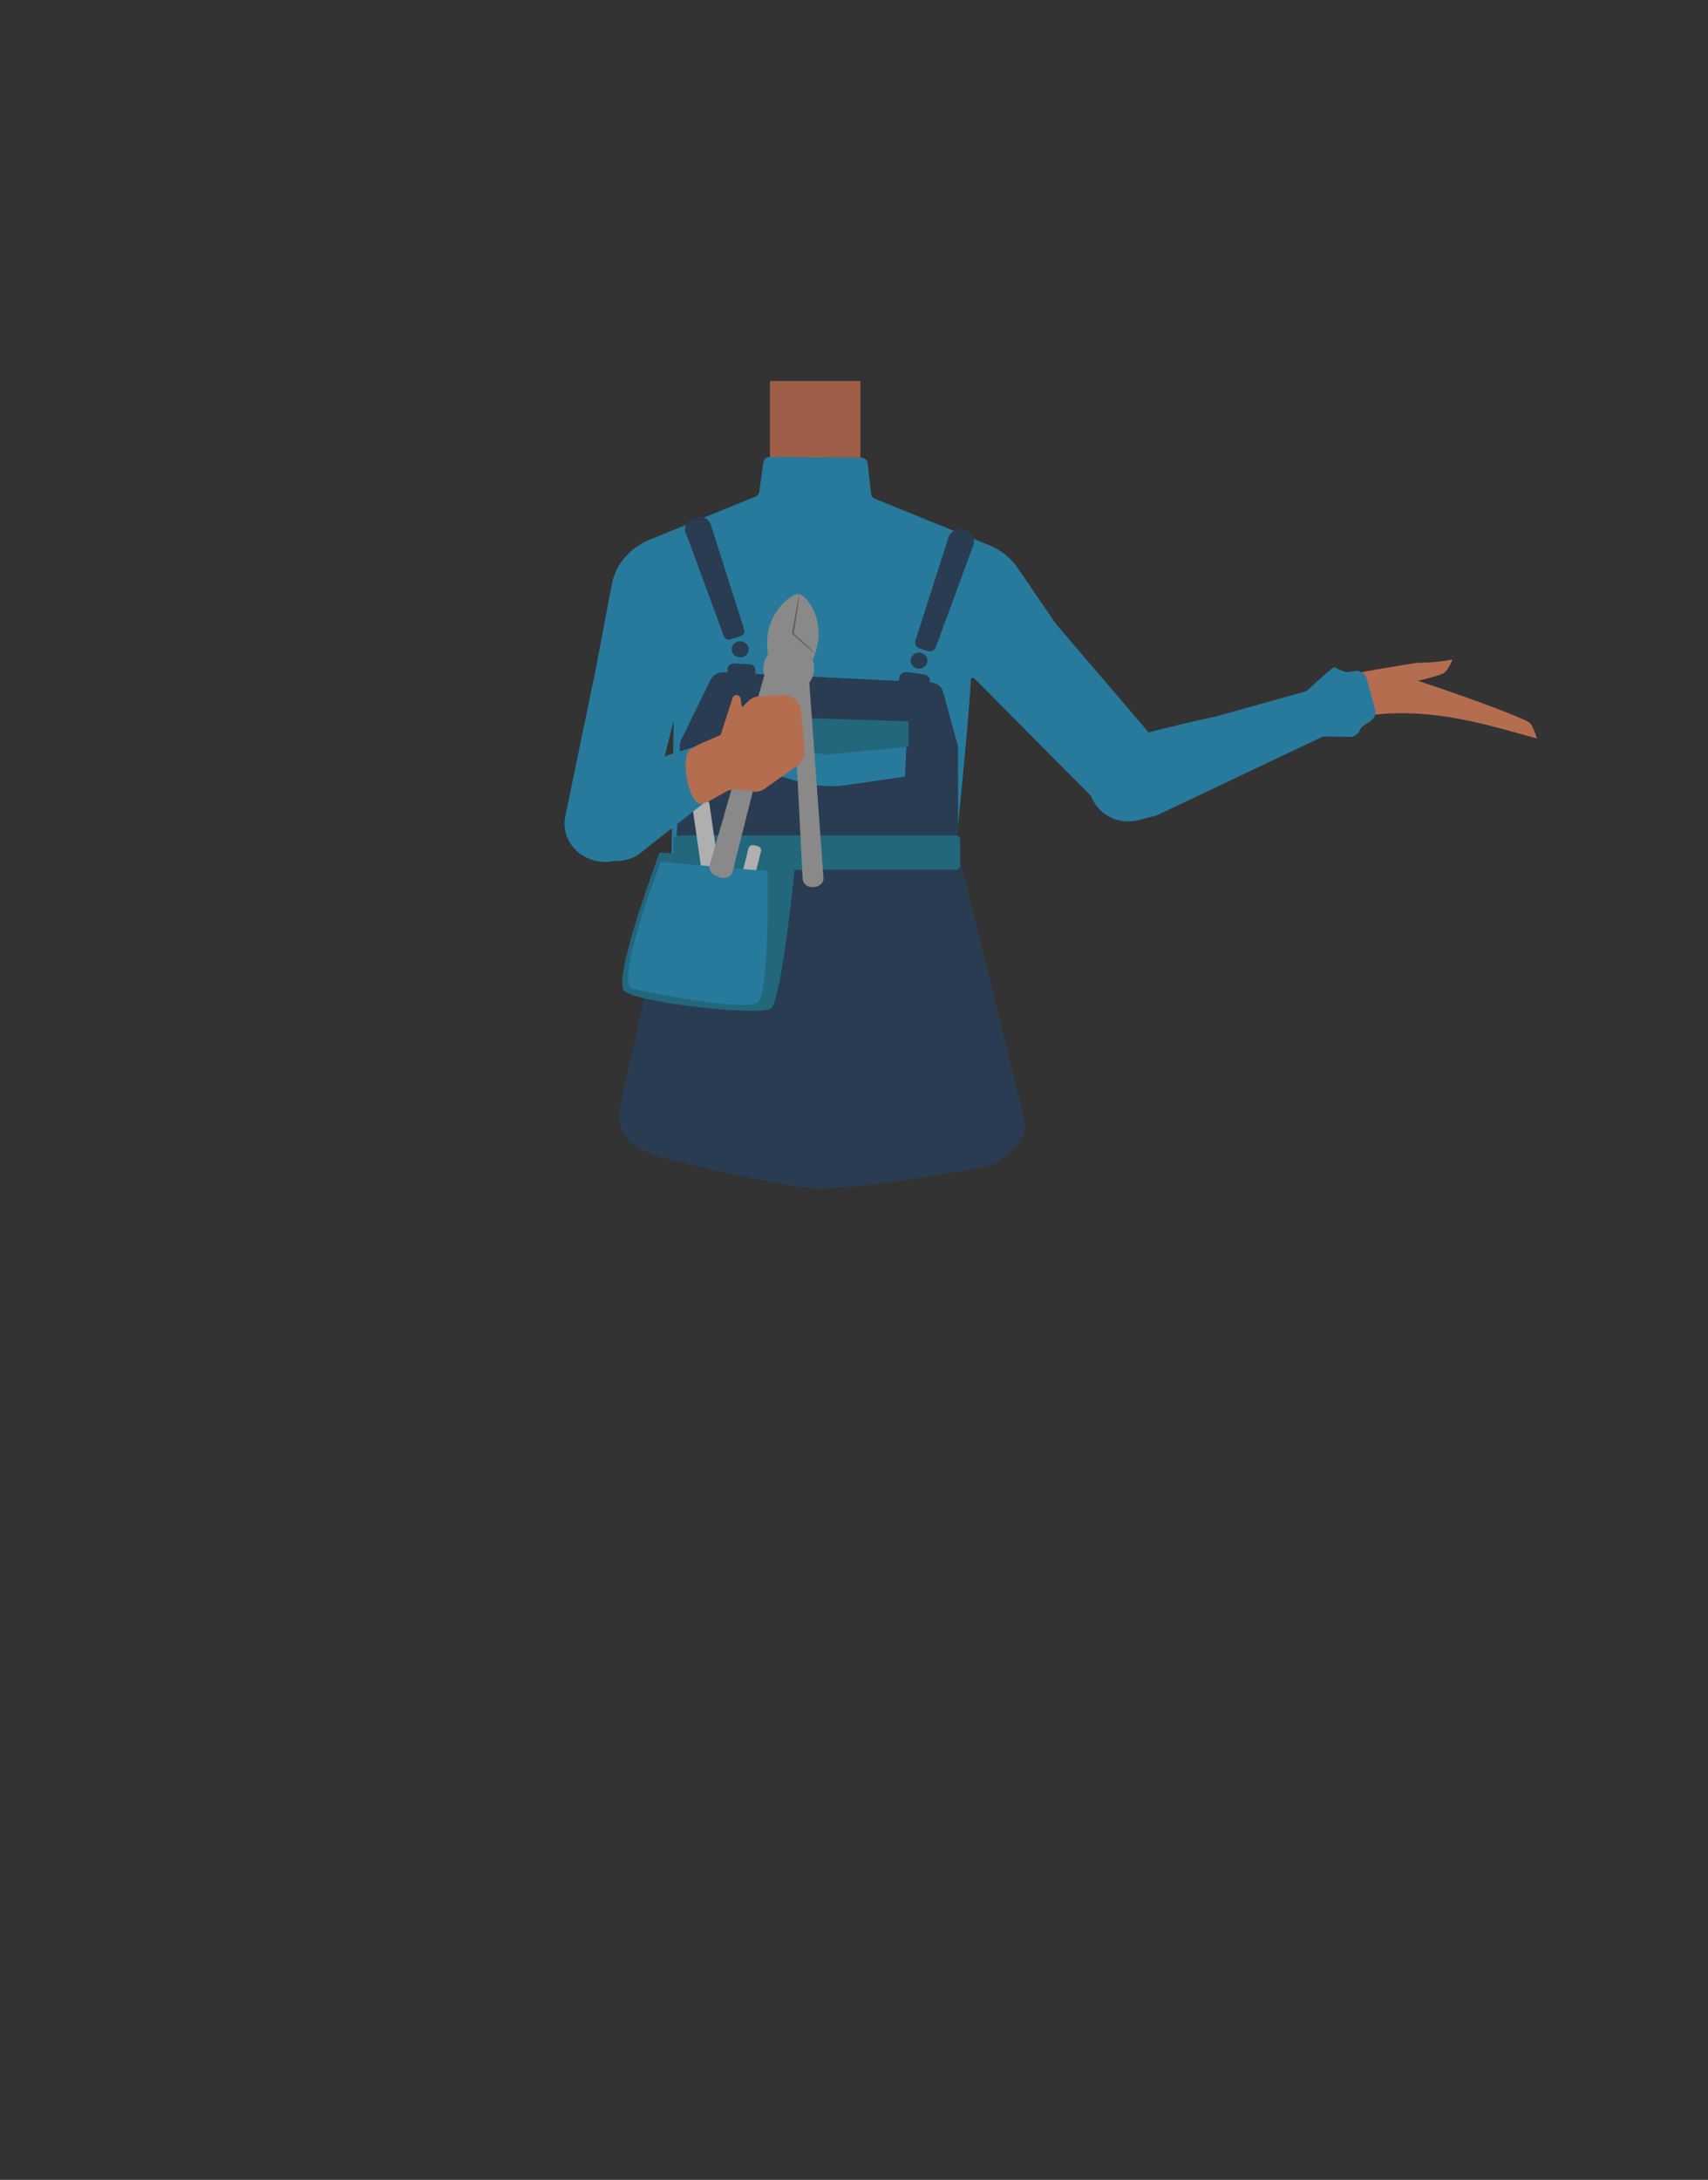 <?xml version="1.0" encoding="utf-8"?>
<!-- Generator: Adobe Illustrator 26.0.3, SVG Export Plug-In . SVG Version: 6.00 Build 0)  -->
<svg version="1.1" id="Layer_1" xmlns="http://www.w3.org/2000/svg" xmlns:xlink="http://www.w3.org/1999/xlink" x="0px" y="0px"
	 viewBox="0 0 788 1005.1" style="enable-background:new 0 0 788 1005.1;" xml:space="preserve">
<rect x="0" y="0" width="788" height="1005.1" fill="#333333" stroke="none"/>
<style type="text/css">
	.st0{fill:#E78367;}
	.st1{fill:#B85D40;}
	.st2{fill:#FFFFFF;}
	.st3{fill:#D12E2E;}
	.st4{fill:#F7A386;}
	.st5{fill:none;}
	.st6{fill:#BA3F28;}
	.st7{fill:#375D63;}
	.st8{fill:#9E5E47;}
	.st9{fill:#277A9B;}
	.st10{fill:#293C51;}
	.st11{fill:#B56D50;}
	.st12{fill:#295446;}
	.st13{fill:#22677C;}
	.st14{fill:#AFAFAF;}
	.st15{fill:#898989;}
	.st16{fill:#606060;}
</style>
<g id="Calque_4_00000091735215970762260170000014089898957482041473_">
	<path class="st0" d="M-524.8,132l2.2,18.2l-21.1,75.3h-92.1l-22.5-75.6l2.6-18.7l-17-36.8l51.2-20.6c7.7-3.1,12.8-10.6,12.8-18.9
		V42.2h38.5v12.5c0,8.5,5.3,16.1,13.3,19.1l51.4,18.9L-524.8,132z"/>
	<path class="st1" d="M-608.4,41.8h38.5v10.6l0,0c-8.6,11-14.3,15.8-20.9,15.8c-4.9,0-12.7-9.7-17.7-13.6l0.1-1.9V41.8z"/>
</g>
<g id="Calque_3_00000046315107366250243220000001263045017856402058_">
	<polygon class="st2" points="-587.2,217 -617,217 -625.5,160.7 -578,160.7 	"/>
	<polygon class="st3" points="-584.2,201.4 -615.6,201.4 -623.4,183.4 -580.2,183.4 	"/>
	<path class="st4" d="M-644.2,218.9c-4.3-3.9-6.6-17.6-4.3-22.9c1-2.3,8.5-5.3,8.5-5.3l8.2-3.6l0.8-10.2l12.8-6.9l21.4-0.9l2.8,30.2
		l-21.3,15.1l-12.8-1.8l-10.2,5.7C-638.4,218.3-642.2,220.7-644.2,218.9z"/>
	<polygon points="-749.4,346.8 -749.3,346.8 -749.4,346.7 	"/>
	<polygon points="-749.3,346.8 -749.2,346.8 -749.2,346.7 	"/>
	<polygon points="-749.4,346.8 -749.3,346.8 -749.4,346.7 	"/>
	<polygon points="-749.3,346.8 -749.2,346.8 -749.2,346.7 	"/>
	<path class="st5" d="M-552.9,262c15.6,5,22.3,9.3,26,16c3,5.4,5.8,17.8,6,24c0.5,14.5-7.5,51-21.1,63.1
		c-13.9,12.4-81.6,12.4-95.5,0c-13.6-12.2-21.6-48.6-21.1-63.1c0.2-6.2,3-18.6,6-24c3.7-6.7,10.5-10.9,26-16
		c17.8-5.8,35.9-4.8,35.9-4.8S-570.7,256.3-552.9,262z"/>
	<path class="st0" d="M-527.6,182.9l-10.1-5.5c0,0-19.7-21.9-20.5-22.7s-15.6-13.2-16.6-14.2s-8.2-10.5-8.2-10.5l-4.6,9.2l7.5,10.9
		l9,8.9l-22.8-4.3c0,0-34.3-10-34.9-8.8s-1.4,7.8-0.3,8.4c1.2,0.6,33.5,10.9,33.5,10.9s-41-5.6-41.2-3.6s-0.5,9.2,1.2,9.2
		s36.6,3.6,36.6,3.6s-37.2,2.7-36.6,3.9s2.8,8.1,2.8,8.1l36.3-1.3l-25.6,8.4c0,0,4.3,7.2,5.5,7.2c1.2,0,29.4-8.2,29.4-8.2
		s28.5,3,30,2.2c4.2-2.1,13.8,4,13.8,4L-527.6,182.9z"/>
	<path class="st5" d="M-551.9,262c15.5,5,22.3,9.3,26,16c3,5.4,5.8,17.8,6,24c0.5,14.5-7.5,51-21.1,63.1
		c-13.9,12.4-81.6,12.4-95.5,0c-13.6-12.2-21.6-48.6-21.1-63.1c0.2-6.2,3-18.6,6-24c3.7-6.7,10.5-10.9,26-16
		c17.8-5.8,35.9-4.8,35.9-4.8S-569.7,256.3-551.9,262z"/>
	<path class="st0" d="M-837.5,110.7l-13.7-10.7l-22.8-9.6c0,0-1.4,4.2-0.8,5.5c2,4,8.7,7.6,12.7,10.1c0.5,0.3,1.7,2.8,1.5,3.3
		c-0.9,2.2-6.5,1.9-6.5,1.9l16.9,6.2L-837.5,110.7z"/>
	<path class="st0" d="M-843.4,110.5l-4.2,16.2l-40.1-4.8l-37.5-18.2c0,0,3.9-4,5.8-4.3c9.7-1.9,28.4,7.3,38,9.3
		C-871.1,110.8-843.4,110.5-843.4,110.5z"/>
	
		<ellipse transform="matrix(1 -3.193410e-02 3.193410e-02 1 -4.191 -26.917)" class="st0" cx="-844.8" cy="117.7" rx="10.8" ry="9.5"/>
	<path class="st0" d="M-687.2,163.3l-46.4,36.6l-3.5,2.4c-6,4.1-14.1,2.9-18.6-2.8l0,0c-4.1-5.1-4.1-12.4,0.1-17.5l3.7-4.5
		c0,0-11.8,5.2-3.4-6.4c10.3-14.2,79.8-93.1,99.9-75.1l0,0c8.4,8.1,12.3,23.2,3.9,31.3L-687.2,163.3z"/>
	<path class="st0" d="M-738.1,202.5L-738.1,202.5c4.2-4,5.8-10,4.1-15.5c-0.1-0.6-0.3-1.1-0.5-1.7c-4.8-7.9-18.8-20.4-26.2-25.9
		c-17.2-12.7-73.6-46.3-73.6-46.3l0,0c-4.3-1.8-9.3,0.1-11.4,4.2l-0.5,0.9c-1.9,3.9-0.8,8.5,2.6,11.1c0.6,0.5,1.2,0.9,1.6,1.2
		c7.3,6.1,51.4,49.3,61.1,57.7c5.7,4.9,18.9,12.6,25.9,15.2C-751,205.2-741.7,206-738.1,202.5z"/>
	<path class="st6" d="M-649.4,82.1l-23.9,8.9l4.5,58.8l6.1,69.9c0,0-44.5,328-45.1,343.1c-0.3,7.2,33,18.5,40.1,18.9l64.2,4.1
		l84.3-1.7c9.5,0,50.8-0.7,50.2-10.2c-1.1-16.3-51-346.4-51-346.4l4.1-77.7l2.4-27.5l-2.4-35.5l-26.6-9l-47.2,20.8L-649.4,82.1z"/>
	<path class="st0" d="M-684.1,105.6l-13.8-10.7l-22.8-9.6c0,0-1.4,4.2-0.8,5.5c2,4,8.7,7.6,12.7,10.1c0.5,0.3,1.7,2.8,1.5,3.3
		c-0.9,2.2-6.5,1.9-6.5,1.9l16.9,6.2L-684.1,105.6z"/>
	<path class="st0" d="M-690.1,105.5l-4.2,16.2l-40.1-4.8l-37.5-18.2c0,0,3.9-4,5.8-4.3c9.7-1.9,28.4,7.3,38,9.2
		C-717.7,105.7-690.1,105.5-690.1,105.5z"/>
	
		<ellipse transform="matrix(1 -3.193410e-02 3.193410e-02 1 -3.95 -22.022)" class="st0" cx="-691.4" cy="112.6" rx="10.8" ry="9.5"/>
	<path class="st0" d="M-534.4,159.1l-46.4,36.6l-3.5,2.4c-6,4.1-14.1,2.9-18.6-2.8l0,0c-4.1-5.1-4.1-12.4,0.1-17.5l2.6-14.9
		c0,0,18.1-21.9,29-31.1c30.7-25.9,42.3-54.5,68.5-43.2l0,0c15.7,10.2,12.4,30.5-0.9,43.8C-510.9,139.6-534.4,159.1-534.4,159.1z"/>
	<path class="st0" d="M-584.7,197.5L-584.7,197.5c4.2-4,5.8-10,4.1-15.5c-0.1-0.6-0.3-1.1-0.5-1.7c-4.8-7.9-18.8-20.4-26.2-25.9
		c-17.2-12.7-73.6-46.3-73.6-46.3l0,0c-4.3-1.8-9.3,0.1-11.4,4.2l-0.5,0.9c-1.9,3.9-0.8,8.5,2.6,11.1c0.6,0.5,1.2,0.9,1.6,1.3
		c7.3,6.1,51.4,49.3,61.1,57.7c5.7,4.9,18.9,12.6,25.9,15.2C-597.6,200.1-588.4,200.9-584.7,197.5z"/>
</g>
<g id="Calque_1_00000168116978332828763760000003928657393754945725_">
	<path class="st7" d="M456.3,493.6c-24.7,2.5-47.1,10-74,18.3c0,0-12.2,0.5-11.4-0.1l-75-16.6l6.3-58.4c1.2-10.7,10.7-18.8,22-18.8
		H430c11.7,0,21.3,8.5,22,19.4L456.3,493.6z"/>
</g>
<rect x="355.2" y="175.7" class="st8" width="41.8" height="47.4"/>
<path class="st9" d="M440.8,392.8c0-0.1,7-68.9,7.1-80c1-0.3,0.3-0.1,1.2-0.4l59.2,59.6c7.4,7.4,19.8,8,27.9,1.2
	c7.9-6.6,8.8-17.8,2.2-25.6l-51.3-60c-0.1-0.1-0.1-0.2-0.2-0.3L469.6,262c-3.2-4.8-7.9-8.5-13.4-10.7L403.7,230
	c-1.1-0.4-1.7-1.3-1.8-2.4l-1.6-14c-0.2-1.5-1.5-2.6-3.1-2.6l-41.9-0.3c-1.6,0-2.9,1.1-3.1,2.5l-1.9,13.5c-0.1,1-0.9,1.9-1.8,2.3
	l-48.7,19.8c-9.3,3.8-15.9,11.6-17.6,20.9l-7.5,39.6l-13.9,67.1c-2,9.5,4.6,18.8,14.8,20.7c10.2,1.9,20-4.3,22.1-13.9
	c0-0.1,0.1-0.3,0.1-0.4l4.9-17.7c0.1-0.6,8.1-33.2,8.1-32.7c0,0-1,61.2-1,61.3"/>
<path class="st10" d="M311.7,393.7l-26.3,119.7c-1.2,9.4,9.6,18.2,19.4,20.2c0,0,53.5,13.7,71.8,14.4c19,0.7,75.2-9.5,75.2-9.5
	c0.1,0,0.2,0,0.2,0c10.6-1.5,22.2-12,20.7-22L442,392.8"/>
<path class="st9" d="M506.3,369.4c4,10.5,14.8,8.3,23.8,5.2c6.4-2.2,66.3-30.2,82.7-37.6c9.3-4.2,14.3-6.1,12.3-11.9
	c-1.8-5.2-17.2-1.8-21.3-1.3c-38.3,4.3-53.2,8.8-85.9,16.9C499.5,345.3,505,365.8,506.3,369.4z"/>
<path class="st11" d="M654,305.6c5.4,0,10.8-0.5,16.1-1.5c0,0-1.7,4.6-3.9,6.2c-1.7,1.2-12,3.6-12,3.6l0,0
	c27.5,9.1,48.8,17.4,51.3,19.2c1.8,1.2,3.6,7.4,3.6,7.4s-19.5-5.5-27.1-7.2c-25.9-6-45.1-5.4-59.4-1.5c-2.6,0.6-10-11.3-4.9-13.2
	c1.8-0.7,8.6-8.5,11.7-8.9C642.3,307.4,653.7,305.6,654,305.6z"/>
<path class="st9" d="M630.6,313.1l3.8,13.9c0.6,2.2-0.4,4.4-2.2,5.6l-2.8,1.8c-0.9,0.5-1.6,1.4-2,2.3l0,0c-0.8,1.9-2.7,3.2-4.7,3.1
	l-11.1-0.2c-0.8-0.1-1.6,0.2-2.3,0.5l-75.5,35.8c-0.3,0.1-0.6,0.2-0.9,0.3l-8,2c-9.1,2.3-18.6-2.7-21.7-11.6l0,0
	c-3.3-9.4,1.6-19.8,11.2-23.1c0.4-0.1,0.7-0.2,1.1-0.4l86.1-24.1c0.8-0.2,1.5-0.6,2-1.1c2.9-2.7,11.8-10.9,12.2-10.3
	c0.3,0.5,2.8,1.5,4.3,2c0.8,0.3,1.6,0.3,2.4,0.2l2.5-0.4C627.6,309,630,310.7,630.6,313.1z"/>
<path class="st10" d="M319.1,239.6l1.9-0.8c2.9-1.2,6,0.3,6.9,3l15.5,48.7c0.3,1.1-0.3,2.3-1.5,2.7l-4.9,1.6c-1.3,0.4-2.5-0.2-3-1.4
	l-17.7-48C315.4,243.3,316.6,240.6,319.1,239.6z"/>
<path class="st10" d="M446.1,244.7l-0.8-0.3c-3.1-1.3-6.7,0.3-7.7,3.4l-15.3,47.7c-0.4,1.4,0.3,2.9,1.8,3.4l3.9,1.3
	c1.5,0.5,3.2-0.2,3.7-1.7l17.3-47C450,248.7,448.6,245.8,446.1,244.7z"/>
<ellipse class="st10" cx="341.5" cy="299.4" rx="3.9" ry="3.7"/>
<ellipse class="st10" cx="424" cy="304.6" rx="3.9" ry="3.7"/>
<path class="st10" d="M333.9,310l95.6,4.7c2.6,0.1,4.9,1.9,5.6,4.3l6.7,24.5c0.1,0.5,0.2,0.9,0.2,1.4v47.3H312l1.7-48.7
	c0-0.8,0.2-1.5,0.5-2.2l13.7-28C329.1,311.2,331.3,309.9,333.9,310z"/>
<path class="st12" d="M311.9,392.3"/>
<path class="st10" d="M345.4,313.9l-7.2-0.4c-1.6-0.1-2.8-1.4-2.6-2.9l0.1-2.2c0.1-1.5,1.5-2.6,3.1-2.5l7.1,0.4
	c1.6,0.1,2.8,1.4,2.6,2.9l-0.1,2.2C348.3,312.9,346.8,314,345.4,313.9z"/>
<path class="st10" d="M424.9,320.4l-7.9-1.1c-1.7-0.2-3-1.7-2.6-3.4l0.5-3.5c0.2-1.6,1.8-2.8,3.6-2.5l7.9,1.1c1.7,0.2,3,1.7,2.6,3.4
	l-0.5,3.5C428.2,319.5,426.6,320.6,424.9,320.4z"/>
<path class="st9" d="M344.5,330.4l-2,22.5l26.4,7.6c7,2,14.5,2.5,21.7,1.5l26.9-3.9l1.1-22.9L344.5,330.4z"/>
<path class="st13" d="M344.5,330.2l-2.4,11.1l36.4,6.3c1.5,0.3,3.1,0.3,4.6,0.2l36.1-3.5v-11.7L344.5,330.2z"/>
<path class="st13" d="M440.9,401.1h-128c-1.3,0-2.2-0.9-2.2-2.1v-11.7c0-1.2,1-2.1,2.2-2.1h127.9c1.3,0,2.2,0.9,2.2,2.1V399
	C443.1,400.2,442,401.1,440.9,401.1z"/>
<path class="st13" d="M304.3,393.1c0,0-22,58.2-16.3,63.8c5.7,5.6,62.7,11.7,67.7,8.1s11.3-67.7,11.3-67.7L304.3,393.1z"/>
<path class="st14" d="M332,418l-3.8,0.5c-1.2,0.1-2.2-0.6-2.3-1.7l-6.5-45.1c-0.1-1.1,0.6-2.1,1.8-2.2l3.8-0.5
	c1.2-0.1,2.2,0.6,2.3,1.7l6.5,45.1C334,416.9,333.1,417.9,332,418z"/>
<path class="st14" d="M336.5,418.5L336.5,418.5c-1.2,0-2.1-0.9-2.1-2v-35.6c0-1.1,1-2,2.1-2l0,0c1.2,0,2.1,0.9,2.1,2v35.6
	C338.6,417.6,337.7,418.5,336.5,418.5z"/>
<path class="st14" d="M342.5,418.3l-1.7-0.4c-1.2-0.3-1.8-1.3-1.6-2.4l6.1-24.3c0.3-1.1,1.4-1.7,2.5-1.5l1.7,0.4
	c1.2,0.3,1.8,1.3,1.6,2.4l-6.1,24.3C344.6,417.9,343.5,418.6,342.5,418.3z"/>
<path class="st9" d="M304.8,397.4c0,0-21.6,56.4-13.1,58.5c8.6,2.1,52,10.5,57.8,6.4c5.7-4.1,4.6-60.6,4.6-60.6L304.8,397.4z"/>
<g>
	<path class="st15" d="M379.9,404.6l-6.5-89.6c0-0.1,0-0.2,0-0.3c1.6-2.1,2.4-4.7,2.2-7.5c-0.1-1-0.3-1.9-0.7-2.8
		c1.3-2.7,2.1-5.8,2.6-9.1c1.5-11-5.2-20.9-8.9-21.3c-3.6-0.5-12.9,7.5-14.4,18.5c-0.4,3.4-0.4,6.6,0.1,9.4
		c-1.6,2.1-2.3,4.7-2.1,7.4c0.1,0.8,0.2,1.5,0.4,2.2l-25.1,87.2c-0.6,1.9,0.4,3.8,2.2,4.8l2.4,1c2.4,1,5.3-0.2,5.9-2.7l19.4-76.7
		c0.7-3.1,4.9-4.1,7.2-1.8l0.6,0.6c0.6,0.7,1.1,1.6,1.1,2.6l4,78.7c0.1,2.1,2,3.8,4.2,3.8h1C378.2,408.9,380.2,406.9,379.9,404.6z"
		/>
	<g>
		<path class="st16" d="M368.8,273.9c-0.4,4.5-1.2,9.5-1.9,13.9c-0.2,1.5-0.5,3.1-0.8,4.6l-0.2-0.6c1.6,1.4,3.8,3.4,5.3,4.8
			c1.7,1.6,3.7,3.3,5,5c0-0.1-10.9-9.3-10.8-9.4C365.3,292.4,368.6,273.7,368.8,273.9L368.8,273.9z"/>
	</g>
</g>
<path class="st9" d="M294.2,394.3l72.4-57l-31.1,2.2c0,0-48.3,15.1-50.4,16.8c-2.1,1.7-11.8,9.2-11.8,9.2l-1.2,1.3
	c-5.8,6.4-6.3,16-1.3,23l0,0c5,7,14.4,9.2,22,5.2L294.2,394.3z"/>
<path class="st11" d="M371.2,345.7l-1.7-18c-0.4-4.2-4-7.4-8.3-7.2l-10.7,0.5c-2,0.1-3.9,0.9-5.3,2.3l-2.9,2.9l-0.6-4.1
	c-0.3-1.5-2.1-2.2-3.2-1.1c-0.2,0.3-0.4,0.5-0.5,0.8l-5.5,17c-0.3,0.2-0.5,0.3-0.8,0.4l-6,2.6c0,0-7.5,3-8.5,5.2
	c-2.3,5.3,0,19,4.3,22.9c2,1.8,5.8-0.6,5.8-0.6l7.9-4.4c1.5-0.8,3.3-1.1,5-0.9l7,1c2,0.3,4-0.2,5.7-1.4l15-10.6
	C370.2,351.3,371.5,348.5,371.2,345.7z"/>
</svg>
